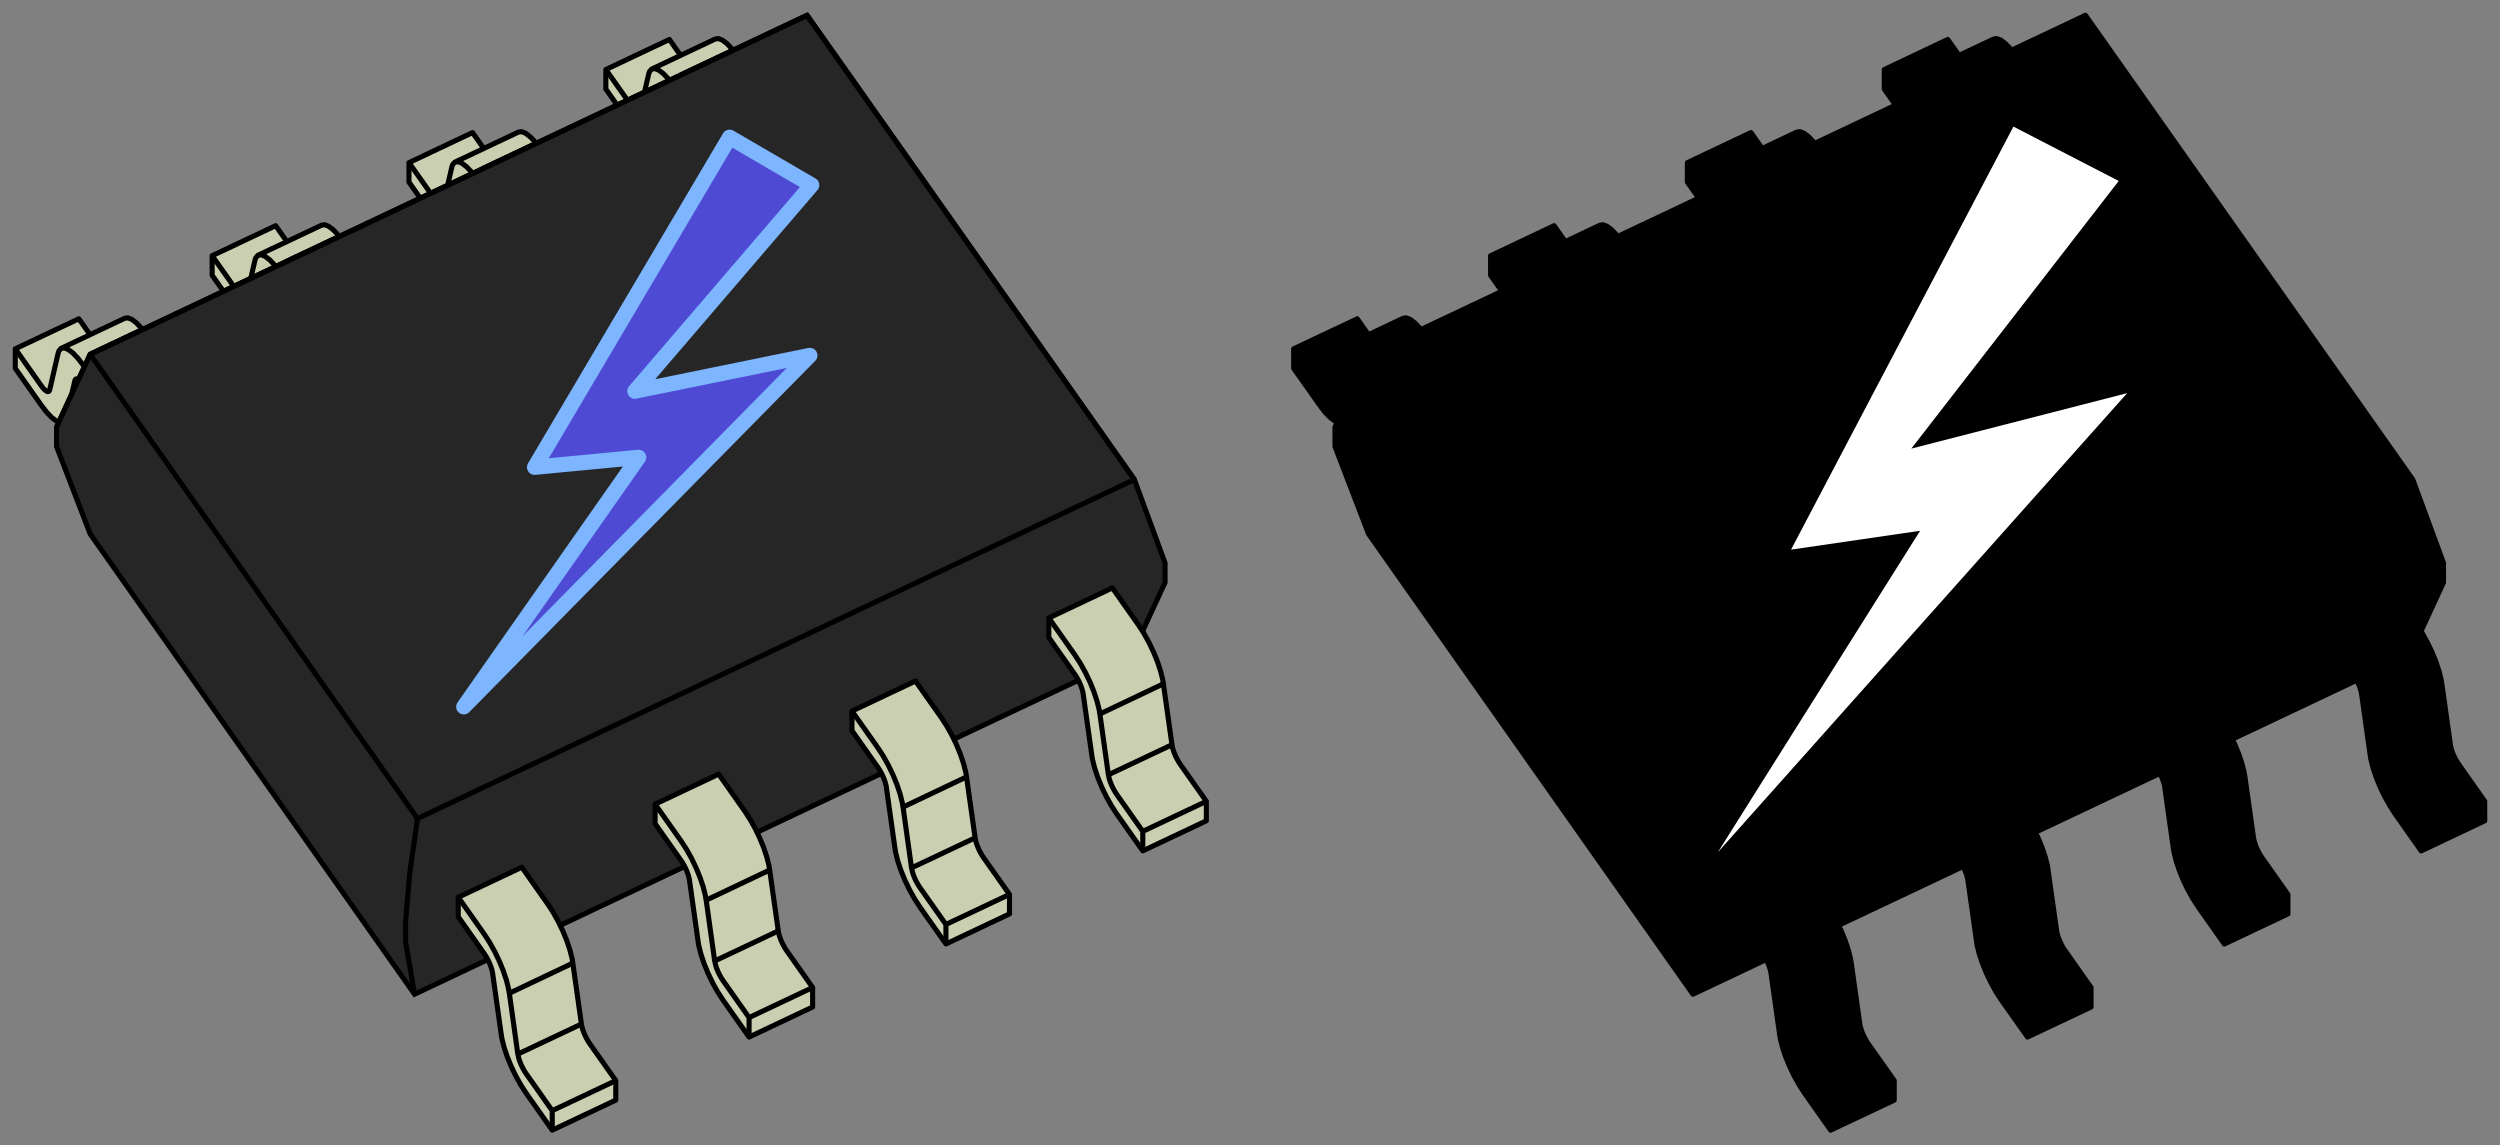 <?xml version="1.0" encoding="UTF-8" standalone="no"?>
<svg
   xmlns:dc="http://purl.org/dc/elements/1.1/"
   xmlns:cc="http://creativecommons.org/ns#"
   xmlns:rdf="http://www.w3.org/1999/02/22-rdf-syntax-ns#"
   xmlns:svg="http://www.w3.org/2000/svg"
   xmlns="http://www.w3.org/2000/svg"
   xmlns:xlink="http://www.w3.org/1999/xlink"
   xmlns:sodipodi="http://sodipodi.sourceforge.net/DTD/sodipodi-0.dtd"
   xmlns:inkscape="http://www.inkscape.org/namespaces/inkscape"
   height="449.788"
   id="svg8295"
   version="1.1"
   width="981.688"
   sodipodi:docname="soic8_30_15_degrees.svg"
   inkscape:version="0.48.3.1 r9886"
   inkscape:export-xdpi="19.209049"
   inkscape:export-ydpi="19.209049"
   inkscape:export-filename="/home/ameno/Documents/projects/coreboot/flashrom/logo/soic8_30_15_degrees.png">
  <rect width="100%" height="100%" fill="#808080" stroke="none"/>
  <defs
     id="defs8644" />
  <sodipodi:namedview
     bordercolor="#666666"
     borderopacity="1"
     fit-margin-bottom="5"
     fit-margin-left="5"
     fit-margin-right="5"
     fit-margin-top="5"
     gridtolerance="10"
     guidetolerance="10"
     id="namedview8642"
     objecttolerance="10"
     pagecolor="#ffffff"
     showgrid="false"
     inkscape:bbox-nodes="true"
     inkscape:bbox-paths="true"
     inkscape:current-layer="g4190"
     inkscape:cx="490.84375"
     inkscape:cy="224.894"
     inkscape:object-nodes="true"
     inkscape:object-paths="true"
     inkscape:pageopacity="0"
     inkscape:pageshadow="2"
     inkscape:snap-bbox="true"
     inkscape:snap-bbox-edge-midpoints="true"
     inkscape:snap-bbox-midpoints="true"
     inkscape:snap-intersection-paths="true"
     inkscape:snap-midpoints="true"
     inkscape:snap-object-midpoints="false"
     inkscape:snap-smooth-nodes="true"
     inkscape:window-height="852"
     inkscape:window-maximized="1"
     inkscape:window-width="1440"
     inkscape:window-x="0"
     inkscape:window-y="0"
     inkscape:zoom="0.96262813" />
  <g
     transform="translate(-13.232,-34.374)"
     id="g4190">
    <g
       id="g7638">
      <path
         id="path7653"
         style="color:#000000;fill:#c9cfb0;fill-opacity:1;fill-rule:evenodd;stroke:#000000;stroke-width:2;stroke-linecap:butt;stroke-linejoin:round;stroke-miterlimit:4;stroke-opacity:1;stroke-dasharray:none;stroke-dashoffset:0;marker:none;visibility:visible;display:inline;overflow:visible;enable-background:accumulate"
         d="M 36.348,200.079 35.356,199.696 33.542,198.325 31.551,196.241 29.469,193.538 19.232,179.015 19.232,171.356 44.187,159.553 48.591,165.801 62.175,159.377 63.406,159.179 64.962,159.78 66.775,161.151 68.766,163.235 69.191,163.786 48.641,173.506 46.369,178.415 44.048,183.434 43.931,183.346 43.413,183.146 43.003,183.212 42.719,183.54 42.629,183.847 41.378,189.206 z"
         inkscape:connector-curvature="0"
         sodipodi:nodetypes="ccccccccccccccccccccccccc" />
      <path
         id="path3753"
         style="fill:none;stroke:#000000;stroke-width:2"
         d="M 37.22,171.179 38.451,170.982 40.007,171.582 41.82,172.953 43.811,175.037 45.894,177.74 46.369,178.415 M 48.591,165.801 44.542,167.716 37.22,171.179 36.369,172.164 36.072,173.044 32.752,187.405 32.644,187.738 32.421,187.995 32.36,188.066 31.95,188.132 31.431,187.932 30.827,187.475 30.163,186.78 29.469,185.879 19.232,171.356"
         inkscape:connector-curvature="0" />
    </g>
    <use
       x="0"
       y="0"
       xlink:href="#use7665"
       id="use7669"
       transform="translate(154.597,-73.115)"
       width="1476.669"
       height="499.088" />
    <path
       d="M 295.432,338.349 270.478,350.151 270.478,357.81 270.478,357.81"
       id="path3559"
       inkscape:connector-curvature="0"
       style="fill:none;stroke:#000000;stroke-width:2" />
    <use
       x="0"
       y="0"
       xlink:href="#g7638"
       id="use7665"
       transform="translate(77.299,-36.558)"
       width="1476.669"
       height="499.088" />
    <use
       x="0"
       y="0"
       xlink:href="#use7665"
       id="use7667"
       transform="translate(77.299,-36.557)"
       width="1476.669"
       height="499.088" />
    <path
       id="path6568"
       style="color:#000000;fill:#262626;fill-opacity:1;fill-rule:evenodd;stroke:#000000;stroke-width:2;stroke-linecap:butt;stroke-linejoin:miter;stroke-miterlimit:4;stroke-opacity:1;stroke-dasharray:none;stroke-dashoffset:0;marker:none;visibility:visible;display:inline;overflow:visible;enable-background:accumulate"
       d="M 470.724,263.106 470.724,255.446 458.672,222.675 330.137,40.374 301.087,54.113 276.133,65.915 266.306,70.563 259.617,73.726 255.569,75.641 223.789,90.671 198.834,102.473 189.007,107.121 182.318,110.284 178.27,112.199 146.49,127.229 121.535,139.031 111.708,143.678 105.02,146.842 100.971,148.756 69.191,163.786 48.641,173.506 46.369,178.415 44.048,183.434 41.378,189.206 36.348,200.079 35.436,202.05 35.436,209.71 48.641,244.051 176.023,424.782 204.78,411.163 233.185,397.747 282.086,374.62 310.484,361.189 359.384,338.062 387.783,324.632 436.683,301.505 457.519,291.65 461.875,282.234 z"
       inkscape:connector-curvature="0"
       sodipodi:nodetypes="ccccccccccccccccccccccccccccccccccccccc" />
    <path
       id="path7676"
       style="color:#000000;fill:none;stroke:#000000;stroke-width:2;stroke-linecap:butt;stroke-linejoin:bevel;stroke-miterlimit:4;stroke-opacity:1;stroke-dasharray:none;stroke-dashoffset:0;marker:none;visibility:visible;display:inline;overflow:visible;enable-background:accumulate"
       d="M 177.175,355.806 48.641,173.506 69.191,163.786 100.971,148.756 105.02,146.842 111.708,143.678 121.535,139.031 146.49,127.229 178.27,112.199 182.318,110.284 189.007,107.121 198.834,102.473 223.789,90.671 255.569,75.641 259.617,73.726 266.306,70.563 276.133,65.915 301.087,54.113 330.137,40.374 458.672,222.675 z"
       inkscape:connector-curvature="0"
       sodipodi:nodetypes="ccccccccccccccccccccc" />
    <path
       style="fill:none;stroke:#000000;stroke-width:2"
       d="M 177.175,355.806 174.054,377.75 172.485,396.496 172.485,404.155 176.023,424.782"
       id="path3551"
       inkscape:connector-curvature="0"
       sodipodi:nodetypes="ccccc" />
    <g
       id="g7577">
      <path
         sodipodi:nodetypes="cccccccccccccccccccccccccccccccccccccccccc"
         style="color:#000000;fill:#c9cfb0;fill-opacity:1;fill-rule:evenodd;stroke:#000000;stroke-width:2;stroke-linecap:butt;stroke-linejoin:round;stroke-miterlimit:4;stroke-opacity:1;stroke-dasharray:none;stroke-dashoffset:0;marker:none;visibility:visible;display:inline;overflow:visible;enable-background:accumulate"
         inkscape:connector-curvature="0"
         id="path3527"
         d="M 193.179,386.709 193.179,394.368 193.179,394.368 203.415,408.892 204.109,409.96 204.78,411.163 205.378,412.407 205.896,413.679 206.306,414.908 206.59,416.042 206.679,416.603 210.047,440.505 210.315,442.186 211.167,445.588 212.398,449.277 213.953,453.092 215.767,456.865 217.758,460.433 219.84,463.638 230.077,478.162 255.031,466.36 255.031,458.7 244.795,444.177 244.101,443.108 243.437,441.919 242.833,440.661 242.314,439.39 241.904,438.16 241.62,437.026 241.54,436.479 238.163,412.563 237.895,410.883 237.043,407.48 235.812,403.791 234.257,399.977 233.185,397.747 232.443,396.203 230.452,392.635 228.37,389.43 222.182,380.651 218.133,374.907 z" />
      <path
         id="path3543"
         style="fill:none;stroke:#000000;stroke-width:2"
         d="M 230.077,470.503 219.84,455.979 219.146,454.911 218.482,453.721 217.878,452.464 217.359,451.192 216.949,449.962 216.585,448.281 241.54,436.479 M 230.077,478.162 230.077,470.503 255.031,458.7 M 193.179,386.709 197.228,392.453 203.415,401.232 205.497,404.438 207.489,408.005 208.231,409.549 209.302,411.779 210.858,415.593 212.088,419.282 212.94,422.685 213.181,424.326 M 216.566,448.255 213.236,424.405 238.163,412.563"
         inkscape:connector-curvature="0" />
    </g>
    <use
       x="0"
       y="0"
       xlink:href="#g7577"
       id="use7602"
       transform="translate(77.299,-36.558)"
       width="1476.669"
       height="499.088" />
    <use
       x="0"
       y="0"
       xlink:href="#use7602"
       id="use7604"
       transform="translate(77.299,-36.558)"
       width="1476.669"
       height="499.088" />
    <use
       x="0"
       y="0"
       xlink:href="#use7604"
       id="use7606"
       transform="translate(77.299,-36.557)"
       width="1476.669"
       height="499.088" />
    <path
       sodipodi:nodetypes="ccccccccc"
       d="M 299.73,88.271 331.956,107.051 262.549,187.97 331.235,173.949 195.358,311.91 264.002,213.963 223.161,217.849 299.733,88.27 z"
       style="color:#000000;fill:#4e4ad4;fill-opacity:1;fill-rule:nonzero;stroke:#7db5ff;stroke-width:6;stroke-linecap:butt;stroke-linejoin:round;stroke-miterlimit:1;stroke-opacity:1;stroke-dasharray:none;stroke-dashoffset:0;marker:none;visibility:visible;display:inline;overflow:visible;enable-background:accumulate"
       id="path4046-7"
       inkscape:connector-curvature="0" />
  </g>
  <g
     id="g8708"
     transform="translate(488.768,-34.374)">
    <path
       style="color:#000000;fill:#000000;fill-opacity:1;fill-rule:evenodd;stroke:#000000;stroke-width:2;stroke-linecap:butt;stroke-linejoin:round;stroke-miterlimit:4;stroke-opacity:1;stroke-dasharray:none;stroke-dashoffset:0;marker:none;visibility:visible;display:inline;overflow:visible;enable-background:accumulate"
       d="M 878.906,6 849.844,19.75 849.438,19.188 847.438,17.094 845.625,15.719 844.062,15.125 842.844,15.344 829.25,21.75 824.844,15.5 799.906,27.312 799.906,34.969 804.344,41.281 772.562,56.312 772.125,55.75 770.156,53.656 768.312,52.281 766.781,51.688 765.531,51.875 751.969,58.312 747.562,52.062 722.594,63.875 722.594,71.531 727.031,77.812 695.25,92.844 694.844,92.312 692.844,90.219 691.031,88.844 689.469,88.25 688.25,88.438 674.656,94.875 670.25,88.625 645.312,100.438 645.312,108.094 649.75,114.375 617.969,129.406 617.531,128.875 615.531,126.781 613.719,125.406 612.188,124.812 610.938,125 597.344,131.438 592.969,125.188 568,136.969 568,144.656 578.25,159.156 580.312,161.875 582.312,163.938 584.125,165.312 585.125,165.719 584.219,167.688 584.219,175.344 597.406,209.688 724.781,390.406 753.562,376.781 754.156,378.031 754.656,379.312 755.062,380.531 755.344,381.656 755.438,382.219 758.812,406.125 759.094,407.812 759.938,411.219 761.156,414.906 762.719,418.719 764.531,422.5 766.531,426.062 768.594,429.25 778.844,443.781 803.812,432 803.812,424.312 793.562,409.812 792.875,408.719 792.219,407.531 791.594,406.281 791.094,405.031 790.688,403.781 790.375,402.656 790.312,402.094 786.938,378.188 786.656,376.5 785.812,373.094 784.594,369.406 783.031,365.594 781.938,363.375 830.844,340.25 831.438,341.469 831.969,342.75 832.375,343.969 832.656,345.125 832.75,345.656 836.125,369.562 836.375,371.25 837.219,374.656 838.469,378.344 840.031,382.156 841.844,385.938 843.812,389.5 845.906,392.719 856.156,407.219 881.094,395.438 881.094,387.781 870.875,373.25 870.156,372.188 869.5,371 868.906,369.719 868.375,368.469 867.969,367.219 867.688,366.094 867.594,365.562 864.219,341.625 863.969,339.938 863.125,336.562 861.875,332.844 860.312,329.031 859.25,326.812 908.156,303.688 908.75,304.906 909.25,306.188 909.688,307.406 909.969,308.562 910.031,309.125 913.406,333 913.688,334.688 914.531,338.094 915.75,341.781 917.312,345.594 919.125,349.375 921.125,352.938 923.219,356.156 933.438,370.688 958.406,358.875 958.406,351.219 948.156,336.688 947.469,335.625 946.812,334.438 946.188,333.156 945.688,331.906 945.281,330.656 945,329.531 944.906,329 941.531,305.062 941.25,303.406 940.406,300 939.188,296.312 937.625,292.5 936.562,290.25 985.438,267.125 986.031,268.375 986.562,269.625 986.969,270.875 987.25,272 987.344,272.562 990.719,296.469 990.969,298.125 991.844,301.531 993.062,305.219 994.625,309.031 996.438,312.812 998.438,316.375 1000.5,319.594 1010.75,334.125 1035.688,322.312 1035.688,314.656 1025.469,300.125 1024.781,299.062 1024.094,297.875 1023.5,296.625 1022.969,295.344 1022.562,294.125 1022.281,292.969 1022.219,292.438 1018.844,268.531 1018.562,266.844 1017.719,263.438 1016.469,259.75 1014.938,255.938 1013.844,253.688 1013.094,252.156 1011.125,248.594 1010.656,247.875 1019.5,228.719 1019.5,221.062 1007.438,188.312 z"
       transform="translate(-548.768,34.374)"
       id="path8712"
       inkscape:connector-curvature="0"
       sodipodi:nodetypes="cccccccccccccccccccccccccccccccccccccccccccccccccccccccccccccccccccccccccccccccccccccccccccccccccccccccccccccccccccccccccccccccccccccccccccccccccccccccccccccccccccccccccccccccccccccccc" />
    <path
       inkscape:connector-curvature="0"
       id="path8742"
       style="color:#000000;fill:#ffffff;fill-opacity:1;fill-rule:nonzero;stroke:none;stroke-width:6;marker:none;visibility:visible;display:inline;overflow:visible;enable-background:accumulate"
       d="M 301.852,84.086 343.209,105.435 261.761,210.529 346.515,188.752 185.779,369.034 265.206,242.793 214.532,250.201 301.854,84.086 z"
       sodipodi:nodetypes="ccccccccc" />
  </g>
</svg>
